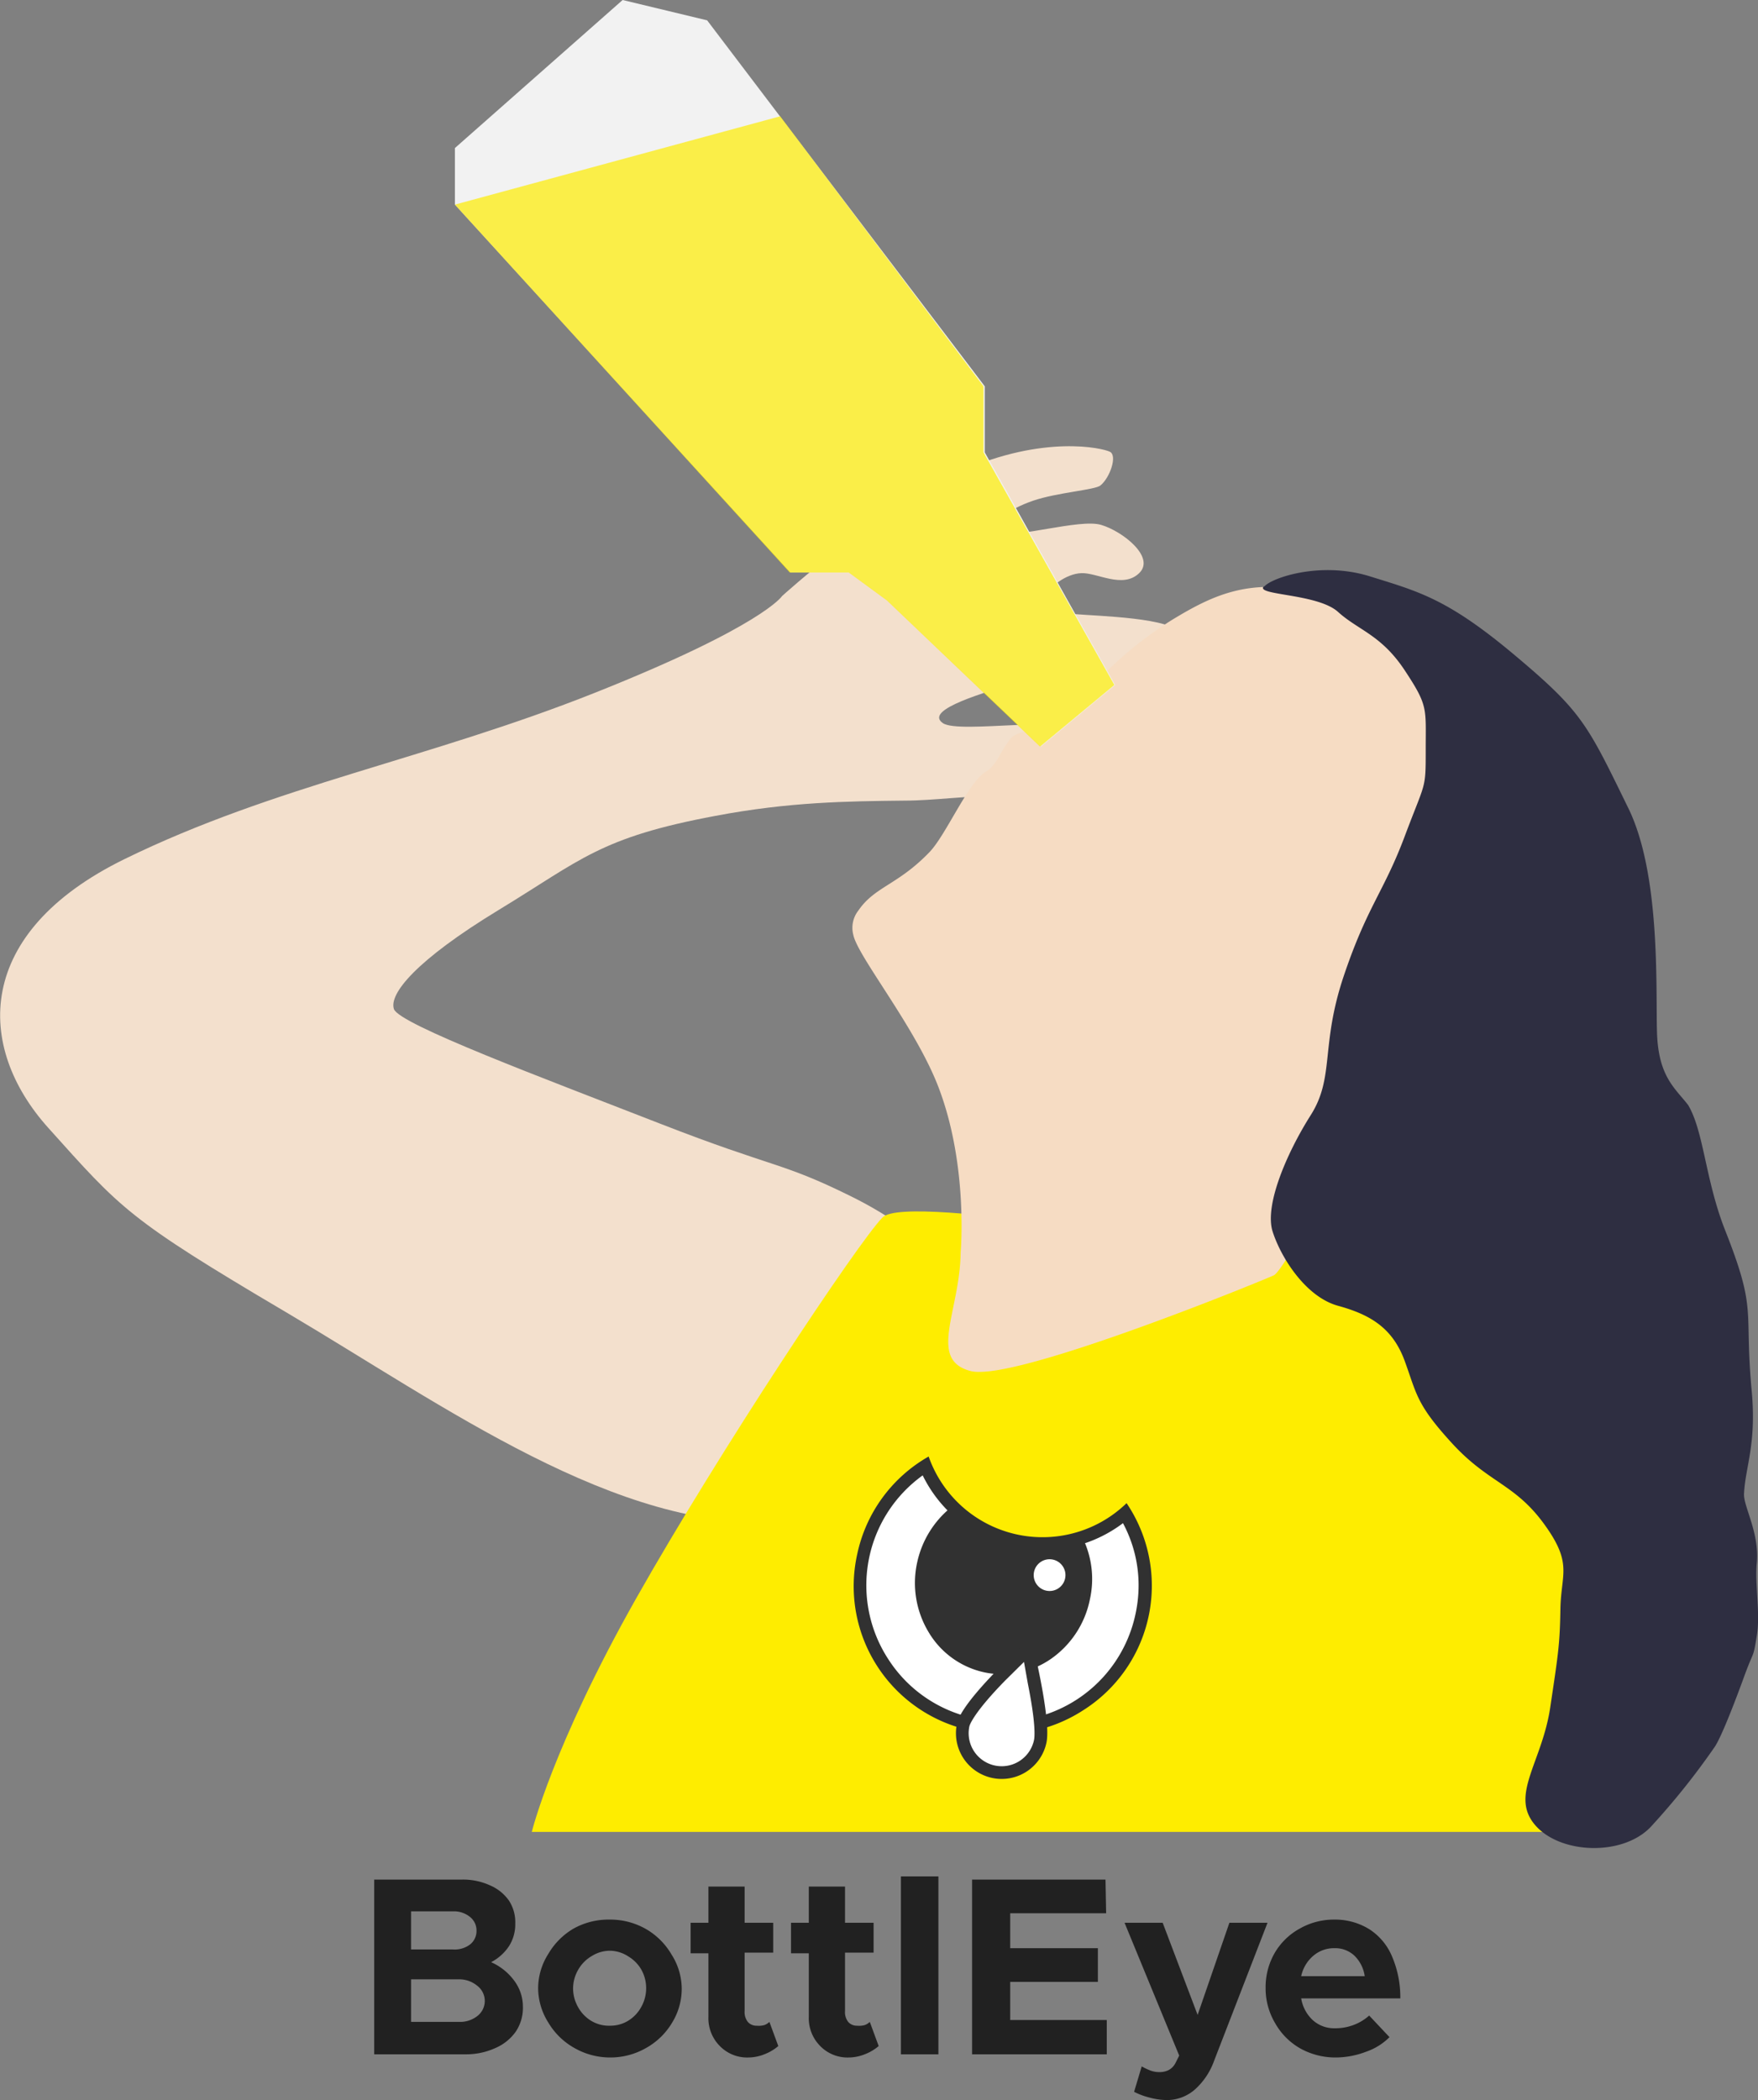 <svg xmlns="http://www.w3.org/2000/svg" viewBox="0 0 276.7 330.5"><rect x="0" y="0" width="276.7" height="330.5" fill="#808080" stroke="none"/><path fill="#f3e0cd" d="M148.4 199.2s-3.3-5.4-14.4-10.9-12-4.4-30.2-11.5-41-15.6-41.8-18 3.5-7.7 16.5-15.6 15.9-11.4 34.1-14.8c11.6-2.2 20.7-2.3 29.7-2.4 4.8 0 9.7-.8 15-.7 14.5-3.4 16-7 13.8-10s-20.1.3-22.7-1.5 3.8-4.1 12.2-6.5 13.8-1 21.7-2.4 6.2-4 2.6-6-15.1-2-17-2.4-4.8-1.3-3.7-2.7 3.5-3.5 6-3.6 6.5 2.5 9.1 0-2.6-6.6-6-7.6-13.4 2.2-16 1.2 1.5-3.7 5.3-5 9.8-1.7 10.6-2.4c1.5-1.2 2.7-4.7 1.5-5.3s-10.4-2.7-23.3 3-28.3 19.7-28.3 19.7-3 4.7-29.4 15.2-50.4 14.6-74.1 26.2-23.5 29.5-12 42.3 12.5 14.3 37.4 29 52.2 34.7 78 33z"/><path fill="#feed00" d="M251.2 288.3V199s-31.7 1.6-44 0-64.4-11.4-68.3-7.4-25.7 36.8-38.8 60-16.4 36.7-16.4 36.7z"/><path fill="#f6dcc3" d="M152.9 215.8c-7-1.7-1.8-9.4-1.7-18.7 0 0 1.2-13.3-3.3-25.5-3.5-9.6-12.9-21-13.6-24.5a4.4 4.4 0 01.8-3.8c2.6-3.8 6.2-4 11.2-9.2 2.6-2.7 6.1-11 8.8-12.6 2-1.3 2-2.8 4-5.3 1.2-1.6 8.3-1.8 10.6-3.7 1-1 .6-2.6 1.8-4a59.6 59.6 0 0112.9-10.9c6.4-3.9 12.2-6.7 22-4.4s26.1 13 26.1 13l-17.3 69.1s-12.8 24.5-14.7 25.4c-1.7.8-36.9 15.2-46.3 15.2a5.5 5.5 0 01-1.3-.1z"/><g transform="rotate(12 1656 163.6)"><g fill="#fff"><path d="M208.4 581.5a22.2 22.2 0 01-22.4-22.4 22.2 22.2 0 016.6-15.8 20 20 0 0032.3.8 22.2 22.2 0 01-.7 30.9 22.2 22.2 0 01-15.8 6.5z"/><path fill="#313131" d="M208.4 580.5a21.3 21.3 0 0021.4-21.4c0-5-1.7-9.7-4.9-13.5a21 21 0 01-32.4-.8 21.3 21.3 0 00.8 29.5c4 4 9.4 6.2 15 6.2m0 2a23.2 23.2 0 01-23.3-23.4 23.2 23.2 0 017.8-17.4 19 19 0 0032 .7 23.2 23.2 0 01.1 33.3 23.2 23.2 0 01-16.5 6.8z"/></g><path fill="#313131" d="M208.4 573.1a13.5 13.5 0 01-9.8-4.3 15 15 0 01-4.1-10.4 15.3 15.3 0 014.1-10.4s6.1 4.1 10.2 4.1c3 0 9.8-3.6 10.3-3a14.7 14.7 0 013.2 9.3 15 15 0 01-4 10.4 13.5 13.5 0 01-10 4.3z"/><circle cx="2.5" cy="2.5" r="2.5" fill="#fff" transform="translate(212.8 553.5)"/><g fill="#fff"><path d="M213.1 588a6.2 6.2 0 01-6.2-6c0-.9.6-3.1 4.2-8.9l3.2-5c1.9 4 5 11.2 5 13.8 0 3.4-2.8 6.2-6.2 6.2z"/><path fill="#313131" d="M214.2 570.2l-2.3 3.5c-3.8 6-4 8-4 8.2a5.2 5.2 0 0010.4 0c0-.6-.3-2.7-2.8-8.5l-1.3-3.2m.3-4s5.8 11.8 5.8 15.7a7.2 7.2 0 01-14.4 0c0-4 8.6-15.7 8.6-15.7z"/></g></g><path fill="#f2f2f2" d="M71.6 32.2v-8.9L98 0l13.3 3.2L155 60.8v10.4l20.5 36.6-11.7 9.7-24.1-23-6-4.4h-9.3z"/><path fill="#feed01" d="M71.6 32.2l51.2-13.9 32 42.5v10.4l20.6 36.6-11.7 9.7-24.1-23-6-4.4h-9.3z" opacity=".7"/><path fill="#2e2e41" d="M199 92.3c1.2-1.4 8.9-4 16.6-1.6s12.2 3.5 22.8 12.4 11.4 10.8 17.8 23.9c5.2 10.4 4.4 28.4 4.6 35.4s2.8 8.8 4.9 11.5c2.5 4.2 2.7 11.9 5.9 19.9 5 12.7 2.9 12 4.1 25 .8 8.5-1 12-1.2 16.3-.1 2 2.5 6.2 2 11-.3 3.3.6 8 0 11.4-.6 3.7-.4 2-2 6.4s-3.6 9.5-4.6 11a115 115 0 01-9.8 12.3c-4.3 5-14.5 4.7-18.5 0s1.1-9.8 2.4-18.5 1.5-9.9 1.6-15.5 2-7.1-2.6-13.4-8.7-6.4-14.4-12.6-5.6-7.8-7.5-13-5.4-7.3-10.5-8.7-9-7.6-10.3-11.7 2.2-12.3 6-18.3 1.5-10.9 5.2-21.9 6.3-13.2 9.6-22 3.3-7.2 3.3-13.7.4-6.8-3.3-12.4-7.3-6.3-10.5-9.2-13-2.6-11.7-4z"/><path fill="#212121" d="M72.8 295.8a10.2 10.2 0 014.3.9 7 7 0 013 2.4 6.2 6.2 0 011 3.6 6.4 6.4 0 01-1 3.6 7.6 7.6 0 01-2.8 2.5 9.1 9.1 0 013.7 3 6.8 6.8 0 011.3 4 6.7 6.7 0 01-1.1 3.9 7.6 7.6 0 01-3.2 2.6 11.1 11.1 0 01-4.7 1H58.9v-27.5zm-1.5 11a4 4 0 002.7-.8 2.7 2.7 0 001-2.2 2.7 2.7 0 00-1-2.1 4 4 0 00-2.7-.9h-6.6v6zm1 11.4a4.4 4.4 0 002.8-.9 3 3 0 001.2-2.4 3 3 0 00-1.2-2.4 4.4 4.4 0 00-2.9-1h-7.5v6.7zm23.7 5.6a11.3 11.3 0 01-5.6-1.5 11 11 0 01-4.1-4 10.2 10.2 0 01-1.6-5.4 10.1 10.1 0 011.6-5.4 11.1 11.1 0 014-4 11.3 11.3 0 015.7-1.4 11.3 11.3 0 015.7 1.5 11.1 11.1 0 014 4 10.1 10.1 0 011.6 5.3 10.2 10.2 0 01-1.5 5.4 11 11 0 01-4.1 4 11.3 11.3 0 01-5.7 1.5zm0-5a5.4 5.4 0 002.9-.8 5.8 5.8 0 002-2.1 6 6 0 00.8-3 5.9 5.9 0 00-.8-3 5.8 5.8 0 00-2-2 5.4 5.4 0 00-2.9-.9 5.4 5.4 0 00-2.8.8A5.8 5.8 0 0091 310a5.9 5.9 0 00-.8 3 6 6 0 00.8 2.9 5.8 5.8 0 002 2.1 5.4 5.4 0 003 .8zm26.5 3.2a7.4 7.4 0 01-2.2 1.3 6.9 6.9 0 01-2.5.5 6 6 0 01-4.5-1.8 6.2 6.2 0 01-1.8-4.6v-10h-2.8v-4.8h2.8v-5.7h5.7v5.7h4.5v4.7h-4.5v9.2a2.5 2.5 0 00.5 1.7 1.8 1.8 0 001.4.6 3.4 3.4 0 001.2-.1 2.2 2.2 0 00.8-.5zm15.8 0a7.4 7.4 0 01-2.2 1.3 6.9 6.9 0 01-2.5.5 6 6 0 01-4.5-1.8 6.2 6.2 0 01-1.8-4.6v-10h-2.8v-4.8h2.8v-5.7h5.7v5.7h4.5v4.7H133v9.2a2.5 2.5 0 00.5 1.7 1.8 1.8 0 001.4.6 3.4 3.4 0 001.2-.1 2.2 2.2 0 00.8-.5zm3.5-26.7h5.9v28h-5.9zm32.3 5.8H159v5.5h13.8v5.3h-13.8v6h15.2v5.4H153v-27.5H174zm9.5 29.4a11 11 0 01-2.7-.4 10.8 10.8 0 01-2.4-.9l1.2-4a9.5 9.5 0 001.5.7 4 4 0 001.2.2 3.2 3.2 0 001.5-.3 2.6 2.6 0 001.1-1.1l.6-1.2-8.6-20.9h6l5.5 14.5 5-14.5h6l-8.4 21.7a11 11 0 01-3.1 4.6 6.7 6.7 0 01-4.4 1.6zm26.5-11.3a8.1 8.1 0 002.9-.5 7.6 7.6 0 002.5-1.5l3.2 3.4a9.6 9.6 0 01-3.7 2.3 13.5 13.5 0 01-4.7.9 11.4 11.4 0 01-5.6-1.4 10.5 10.5 0 01-4-4 10.7 10.7 0 01-1.5-5.5 10.8 10.8 0 011.4-5.5 10.3 10.3 0 014-3.9 10.8 10.8 0 015.4-1.4 10.2 10.2 0 015.5 1.5 9.4 9.4 0 013.6 4.3 16.2 16.2 0 011.3 6.6h-15.6a6 6 0 001.8 3.4 5 5 0 003.5 1.3zm0-12.6a5 5 0 00-3.4 1.2 5.8 5.8 0 00-1.9 3.2h10a5.6 5.6 0 00-1.6-3.2 4.4 4.4 0 00-3.2-1.2z"/></svg>